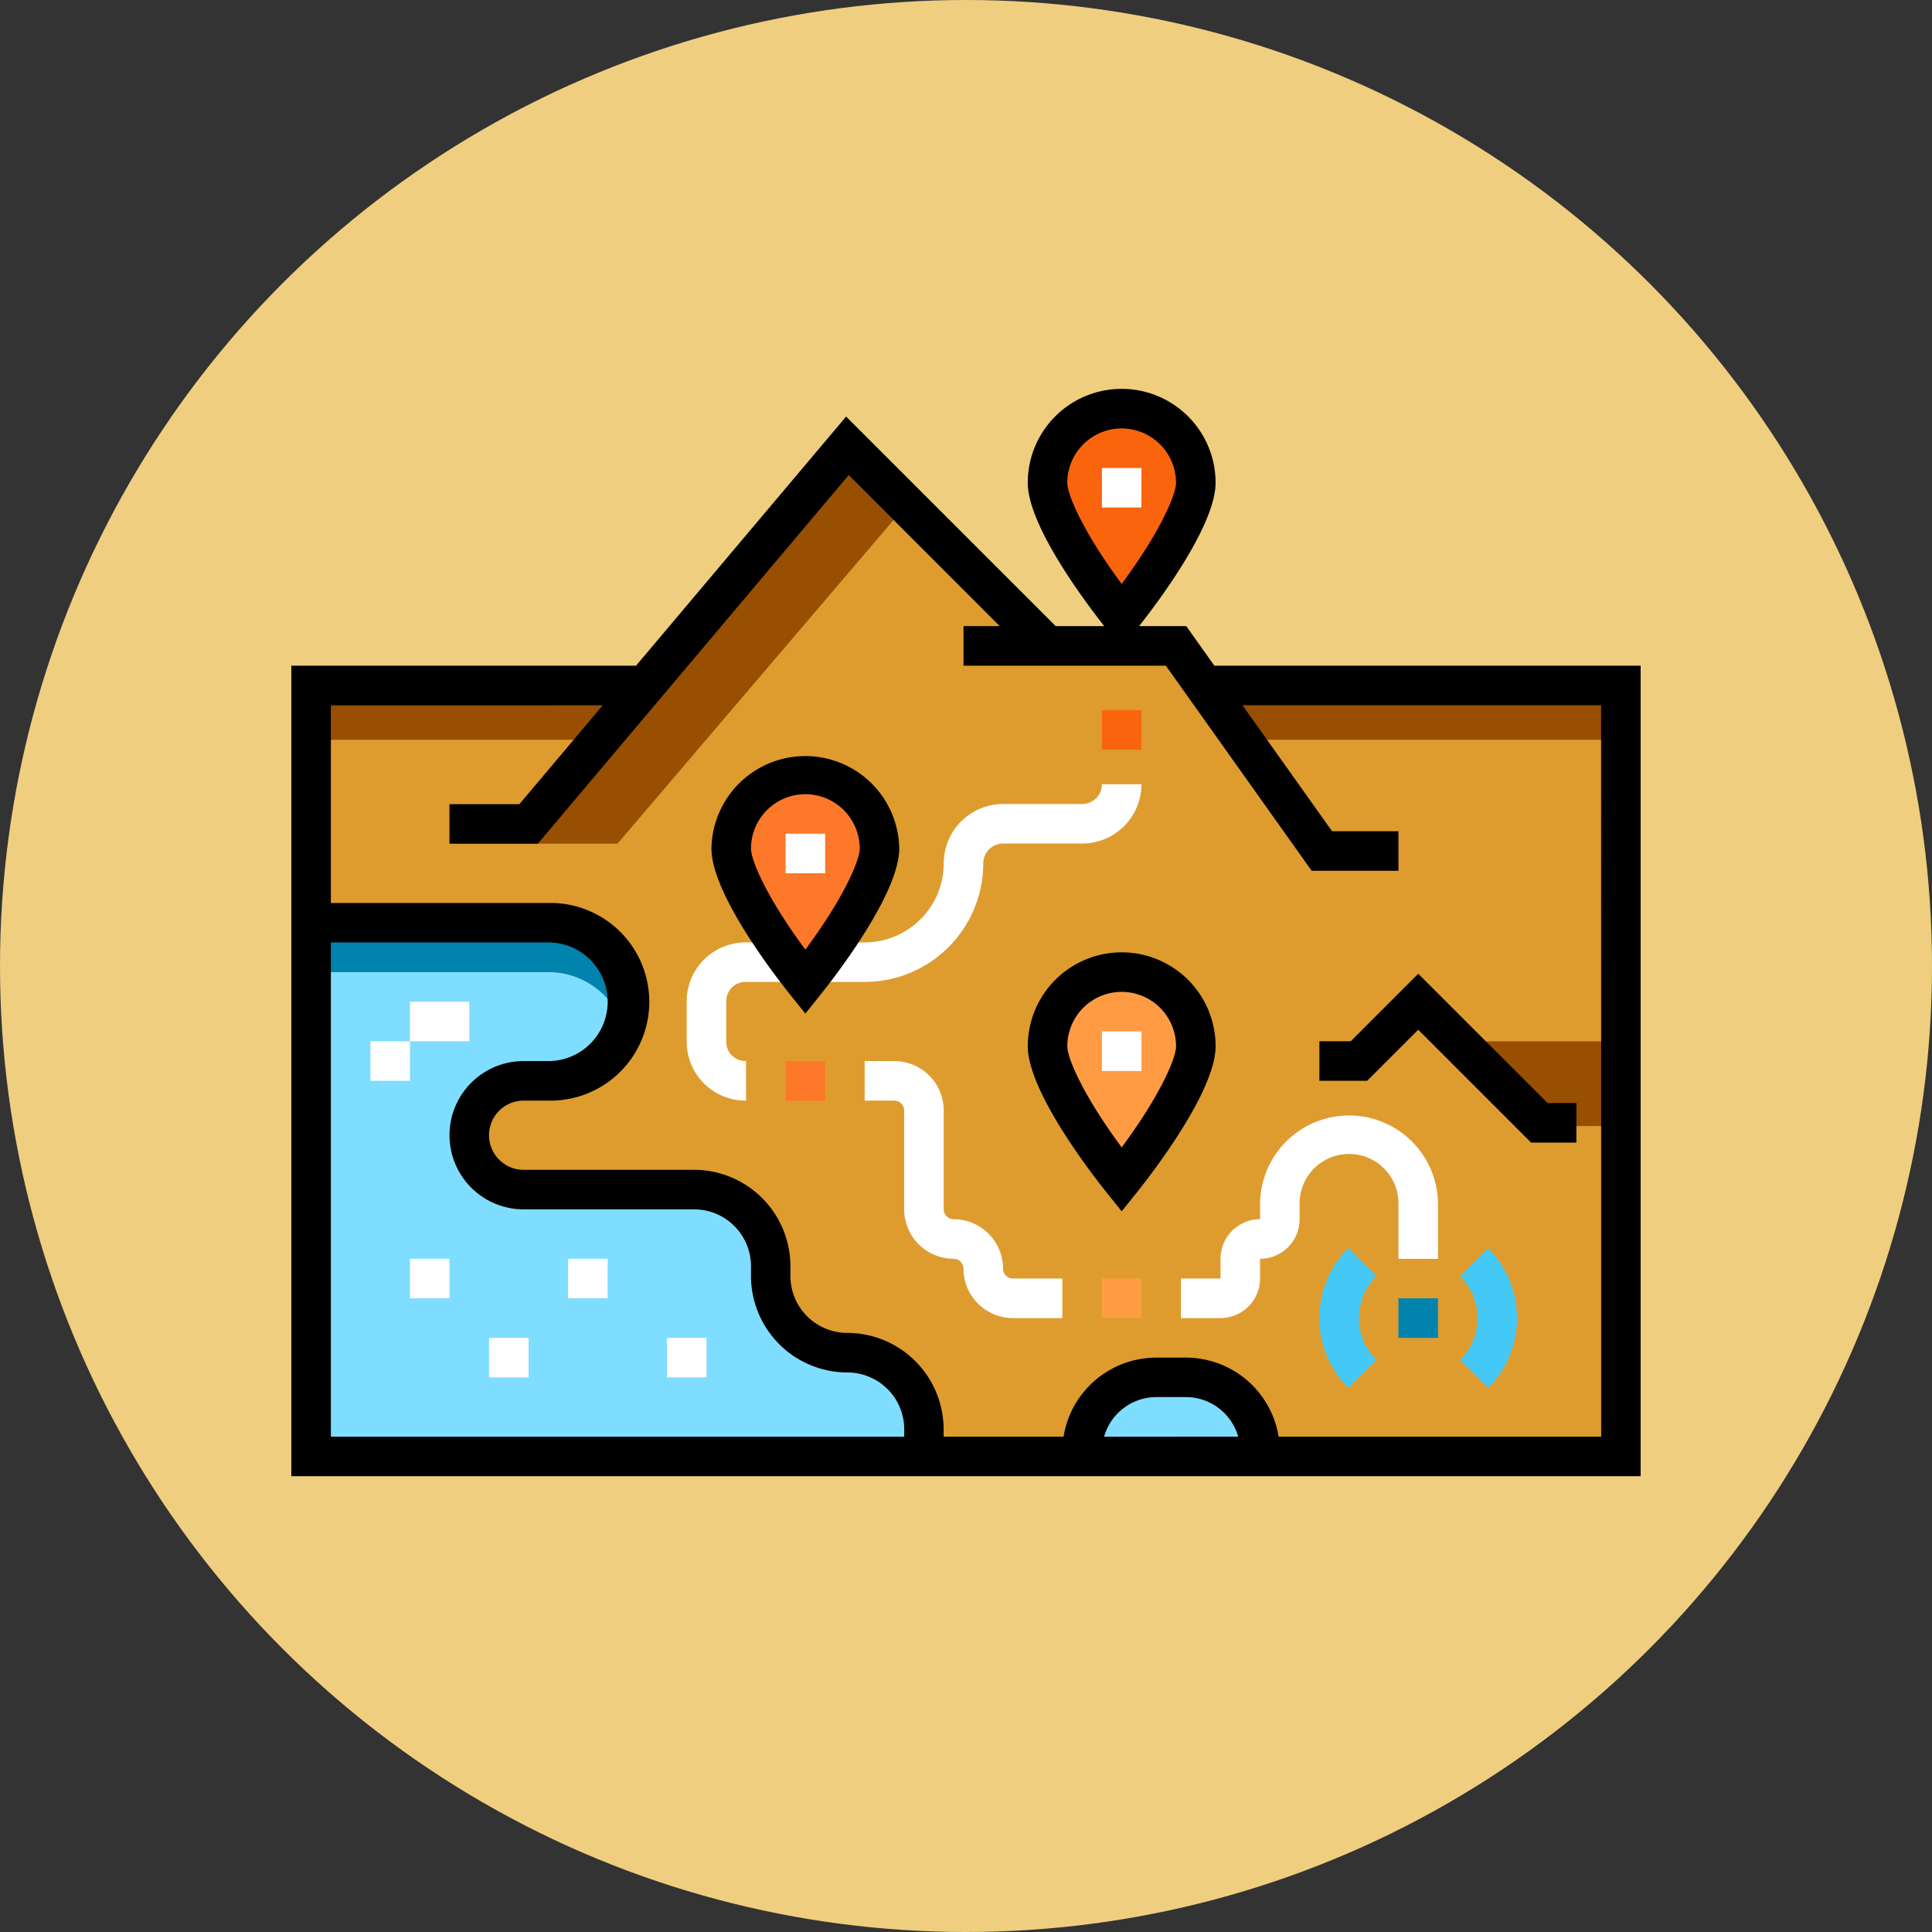 <svg xmlns="http://www.w3.org/2000/svg" width="87" height="87" viewBox="0 0 87 87">
  <rect x="0" y="0" width="87" height="87" fill="#333333" stroke="none"/>
  <g id="Grupo_1062364" data-name="Grupo 1062364" transform="translate(-639 -3738)">
    <g id="Grupo_1062362" data-name="Grupo 1062362" transform="translate(308 2199)">
      <circle id="Elipse_4724" data-name="Elipse 4724" cx="43.5" cy="43.5" r="43.5" transform="translate(331 1539)" fill="#efce7f"/>
    </g>
    <g id="granja" transform="translate(652.119 3755.512)">
      <path id="Trazado_795422" data-name="Trazado 795422" d="M22.635,33.187H7.5v34.72H66.481V33.187h-18.7l-1.558-1.781H40.663l-9.348-8.9Zm0,0" transform="translate(-6.61 -19.833)" fill="#de9c2f"/>
      <path id="Trazado_795423" data-name="Trazado 795423" d="M61.891,39.642v.668h7.345L82.144,25.175,79.251,22.5,65.9,38.974Zm0,0" transform="translate(-54.546 -19.833)" fill="#984f02"/>
      <path id="Trazado_795424" data-name="Trazado 795424" d="M444.484,247.559h7.122v3.818h-3.672Zm0,0" transform="translate(-391.736 -218.18)" fill="#984f02"/>
      <path id="Trazado_795425" data-name="Trazado 795425" d="M300.074,378.428a3.339,3.339,0,0,1,3.339-3.339h1.335a3.339,3.339,0,0,1,3.339,3.339v.223" transform="translate(-264.463 -330.577)" fill="#7fddff"/>
      <path id="Trazado_795426" data-name="Trazado 795426" d="M7.5,111.691H21.3v2.547H7.5Zm0,0" transform="translate(-6.61 -98.437)" fill="#984f02"/>
      <path id="Trazado_795427" data-name="Trazado 795427" d="M356.336,111.691h17.583v2.547H356.336Zm0,0" transform="translate(-314.048 -98.437)" fill="#984f02"/>
      <path id="Trazado_795428" data-name="Trazado 795428" d="M9.379,202.551h10.46a3.561,3.561,0,1,1,0,7.122H18.727a2.448,2.448,0,1,0,0,4.9h7.679a3.45,3.45,0,0,1,3.449,3.45v.445a3.45,3.45,0,0,0,3.45,3.45,3.45,3.45,0,0,1,3.45,3.449v1.447L9.6,226.365Zm0,0" transform="translate(-8.266 -178.513)" fill="#7fddff"/>
      <path id="Trazado_795429" data-name="Trazado 795429" d="M19.839,204.776a3.562,3.562,0,0,1,3.383,2.448,3.561,3.561,0,0,0-3.383-4.674H9.379l.02,2.226Zm0,0" transform="translate(-8.266 -178.513)" fill="#0083ad"/>
      <path id="Trazado_795430" data-name="Trazado 795430" d="M293.622,10.839c0,1.844-3.338,6.009-3.338,6.009s-3.339-4.165-3.339-6.009a3.338,3.338,0,1,1,6.677,0Zm0,0" transform="translate(-252.893 -6.61)" fill="#fa640d"/>
      <path id="Trazado_795431" data-name="Trazado 795431" d="M293.622,224.643c0,1.844-3.338,6.009-3.338,6.009s-3.339-4.166-3.339-6.009a3.338,3.338,0,1,1,6.677,0Zm0,0" transform="translate(-252.893 -195.042)" fill="#ff9c43"/>
      <path id="Trazado_795432" data-name="Trazado 795432" d="M307.574,30.008h1.781v1.781h-1.781Zm0,0" transform="translate(-271.073 -26.447)" fill="#fff"/>
      <path id="Trazado_795433" data-name="Trazado 795433" d="M283.671,225.462l-.695-.866c-.59-.737-3.534-4.514-3.534-6.566a4.229,4.229,0,1,1,8.458,0c0,2.052-2.944,5.829-3.534,6.566Zm0-9.881a2.451,2.451,0,0,0-2.449,2.449c0,.562.766,2.284,2.449,4.552,1.683-2.268,2.448-3.989,2.448-4.552A2.451,2.451,0,0,0,283.671,215.581Zm0,0" transform="translate(-246.279 -188.428)"/>
      <path id="Trazado_795434" data-name="Trazado 795434" d="M307.574,243.809h1.781v1.781h-1.781Zm0,0" transform="translate(-271.073 -214.875)" fill="#fff"/>
      <path id="Trazado_795435" data-name="Trazado 795435" d="M307.574,121.906h1.781v1.781h-1.781Zm0,0" transform="translate(-271.073 -107.439)" fill="#fa640d"/>
      <path id="Trazado_795436" data-name="Trazado 795436" d="M187.547,255.063h1.781v1.781h-1.781Zm0,0" transform="translate(-165.29 -224.793)" fill="#fe7829"/>
      <path id="Trazado_795437" data-name="Trazado 795437" d="M307.574,337.582h1.781v1.781h-1.781Zm0,0" transform="translate(-271.073 -297.52)" fill="#ff9c43"/>
      <path id="Trazado_795438" data-name="Trazado 795438" d="M391.415,332.358a4.456,4.456,0,0,1,0-6.3l1.259,1.259a2.673,2.673,0,0,0,0,3.777Zm0,0" transform="translate(-343.817 -287.368)" fill="#44c9f7"/>
      <path id="Trazado_795439" data-name="Trazado 795439" d="M444.779,332.358,443.52,331.1a2.674,2.674,0,0,0,0-3.777l1.259-1.259A4.456,4.456,0,0,1,444.779,332.358Zm0,0" transform="translate(-390.886 -287.368)" fill="#44c9f7"/>
      <path id="Trazado_795440" data-name="Trazado 795440" d="M420.1,345.086h1.781v1.781H420.1Zm0,0" transform="translate(-370.247 -304.133)" fill="#0083ad"/>
      <g id="Grupo_1062363" data-name="Grupo 1062363" transform="translate(3.561 27.598)">
        <path id="Trazado_795441" data-name="Trazado 795441" d="M45.012,232.559h2.671v1.78H45.012Zm0,0" transform="translate(-43.231 -232.559)" fill="#fff"/>
        <path id="Trazado_795442" data-name="Trazado 795442" d="M30.008,247.559h1.781v1.781H30.008Zm0,0" transform="translate(-30.008 -245.779)" fill="#fff"/>
        <path id="Trazado_795443" data-name="Trazado 795443" d="M45.012,330.082h1.781v1.781H45.012Zm0,0" transform="translate(-43.231 -318.509)" fill="#fff"/>
        <path id="Trazado_795444" data-name="Trazado 795444" d="M75.02,360.09H76.8v1.78H75.02Zm0,0" transform="translate(-69.678 -344.955)" fill="#fff"/>
        <path id="Trazado_795445" data-name="Trazado 795445" d="M105.027,330.082h1.781v1.781h-1.781Zm0,0" transform="translate(-96.125 -318.509)" fill="#fff"/>
        <path id="Trazado_795446" data-name="Trazado 795446" d="M142.535,360.09h1.781v1.78h-1.781Zm0,0" transform="translate(-129.181 -344.955)" fill="#fff"/>
        <path id="Trazado_795447" data-name="Trazado 795447" d="M339.363,284.817h-1.781v-1.781h1.781v-.89a1.783,1.783,0,0,1,1.781-1.781V279.7a4.006,4.006,0,0,1,8.012,0v2.449h-1.781V279.7a2.226,2.226,0,1,0-4.451,0v.668a1.783,1.783,0,0,1-1.781,1.781v.89A1.783,1.783,0,0,1,339.363,284.817Zm0,0" transform="translate(-301.081 -270.573)" fill="#fff"/>
      </g>
      <path id="Trazado_795448" data-name="Trazado 795448" d="M401.667,229.548h-2.038l-5.084-5.084-2.3,2.3h-2.15v-1.781h1.412l3.04-3.04,5.822,5.822h1.3Zm0,0" transform="translate(-343.8 -195.606)"/>
      <path id="Trazado_795449" data-name="Trazado 795449" d="M41.564,12.464,40.3,10.683H38.175c.747-.944,3.445-4.489,3.445-6.455a4.229,4.229,0,0,0-8.458,0c0,1.966,2.7,5.51,3.445,6.455H34.421L24.983,1.245,15.523,12.464H0v36.5H60.761v-36.5ZM37.391,1.781a2.451,2.451,0,0,1,2.448,2.448c0,.562-.765,2.284-2.448,4.552-1.683-2.268-2.449-3.99-2.449-4.552A2.451,2.451,0,0,1,37.391,1.781ZM1.781,24.927h9.793a2.671,2.671,0,1,1,0,5.342H10.461a3.338,3.338,0,1,0,0,6.677h7.679a2.563,2.563,0,0,1,2.559,2.56v.445a4.345,4.345,0,0,0,4.34,4.34A2.562,2.562,0,0,1,27.6,46.85v.334H1.781ZM36.6,47.184A2.45,2.45,0,0,1,38.949,45.4h1.335a2.45,2.45,0,0,1,2.354,1.781Zm22.384,0H44.46a4.235,4.235,0,0,0-4.176-3.561H38.949a4.235,4.235,0,0,0-4.176,3.561h-5.4V46.85a4.345,4.345,0,0,0-4.34-4.34,2.562,2.562,0,0,1-2.559-2.559v-.445a4.345,4.345,0,0,0-4.34-4.34H10.461a1.558,1.558,0,1,1,0-3.116h1.113a4.451,4.451,0,1,0,0-8.9H1.781v-8.9H14.022L10.269,18.7H7.122v1.781H11.1l14-16.6L31.9,10.683H30.269v1.781H39.38L45.946,21.7h3.909V19.919h-2.99L42.83,14.244H58.98Zm0,0"/>
      <path id="Trazado_795450" data-name="Trazado 795450" d="M226.457,266.636h-2.226a2.228,2.228,0,0,1-2.226-2.226.445.445,0,0,0-.445-.445,2.228,2.228,0,0,1-2.226-2.226v-4.451a.446.446,0,0,0-.445-.445h-1.335v-1.781h1.335a2.228,2.228,0,0,1,2.226,2.226v4.451a.446.446,0,0,0,.445.445,2.228,2.228,0,0,1,2.226,2.226.446.446,0,0,0,.445.445h2.226Zm0,0" transform="translate(-191.737 -224.793)" fill="#fff"/>
      <path id="Trazado_795451" data-name="Trazado 795451" d="M152.706,164.28h-.027a2.647,2.647,0,0,1-2.644-2.644V159.8a2.647,2.647,0,0,1,2.644-2.644h5.369a3.565,3.565,0,0,0,3.561-3.561,2.674,2.674,0,0,1,2.671-2.671h3.561a.891.891,0,0,0,.89-.891h1.781a2.674,2.674,0,0,1-2.671,2.671H164.28a.891.891,0,0,0-.891.89,5.348,5.348,0,0,1-5.341,5.342h-5.369a.864.864,0,0,0-.864.863v1.834a.865.865,0,0,0,.864.864h.027Zm0,0" transform="translate(-132.23 -132.23)" fill="#fff"/>
      <path id="Trazado_795452" data-name="Trazado 795452" d="M173.591,149.624c0,1.844-3.339,6.009-3.339,6.009s-3.339-4.166-3.339-6.009a3.339,3.339,0,0,1,6.677,0Zm0,0" transform="translate(-147.106 -128.925)" fill="#fe7829"/>
      <path id="Trazado_795453" data-name="Trazado 795453" d="M163.643,150.447l-.695-.867c-.59-.736-3.534-4.513-3.534-6.566a4.229,4.229,0,0,1,8.457,0c0,2.053-2.944,5.83-3.534,6.566Zm0-9.881a2.451,2.451,0,0,0-2.448,2.448c0,.562.765,2.284,2.448,4.552,1.683-2.268,2.448-3.99,2.448-4.552A2.451,2.451,0,0,0,163.643,140.566Zm0,0" transform="translate(-140.496 -122.315)"/>
      <path id="Trazado_795454" data-name="Trazado 795454" d="M187.547,168.793h1.781v1.78h-1.781Zm0,0" transform="translate(-165.29 -148.762)" fill="#fff"/>
    </g>
  </g>
</svg>
